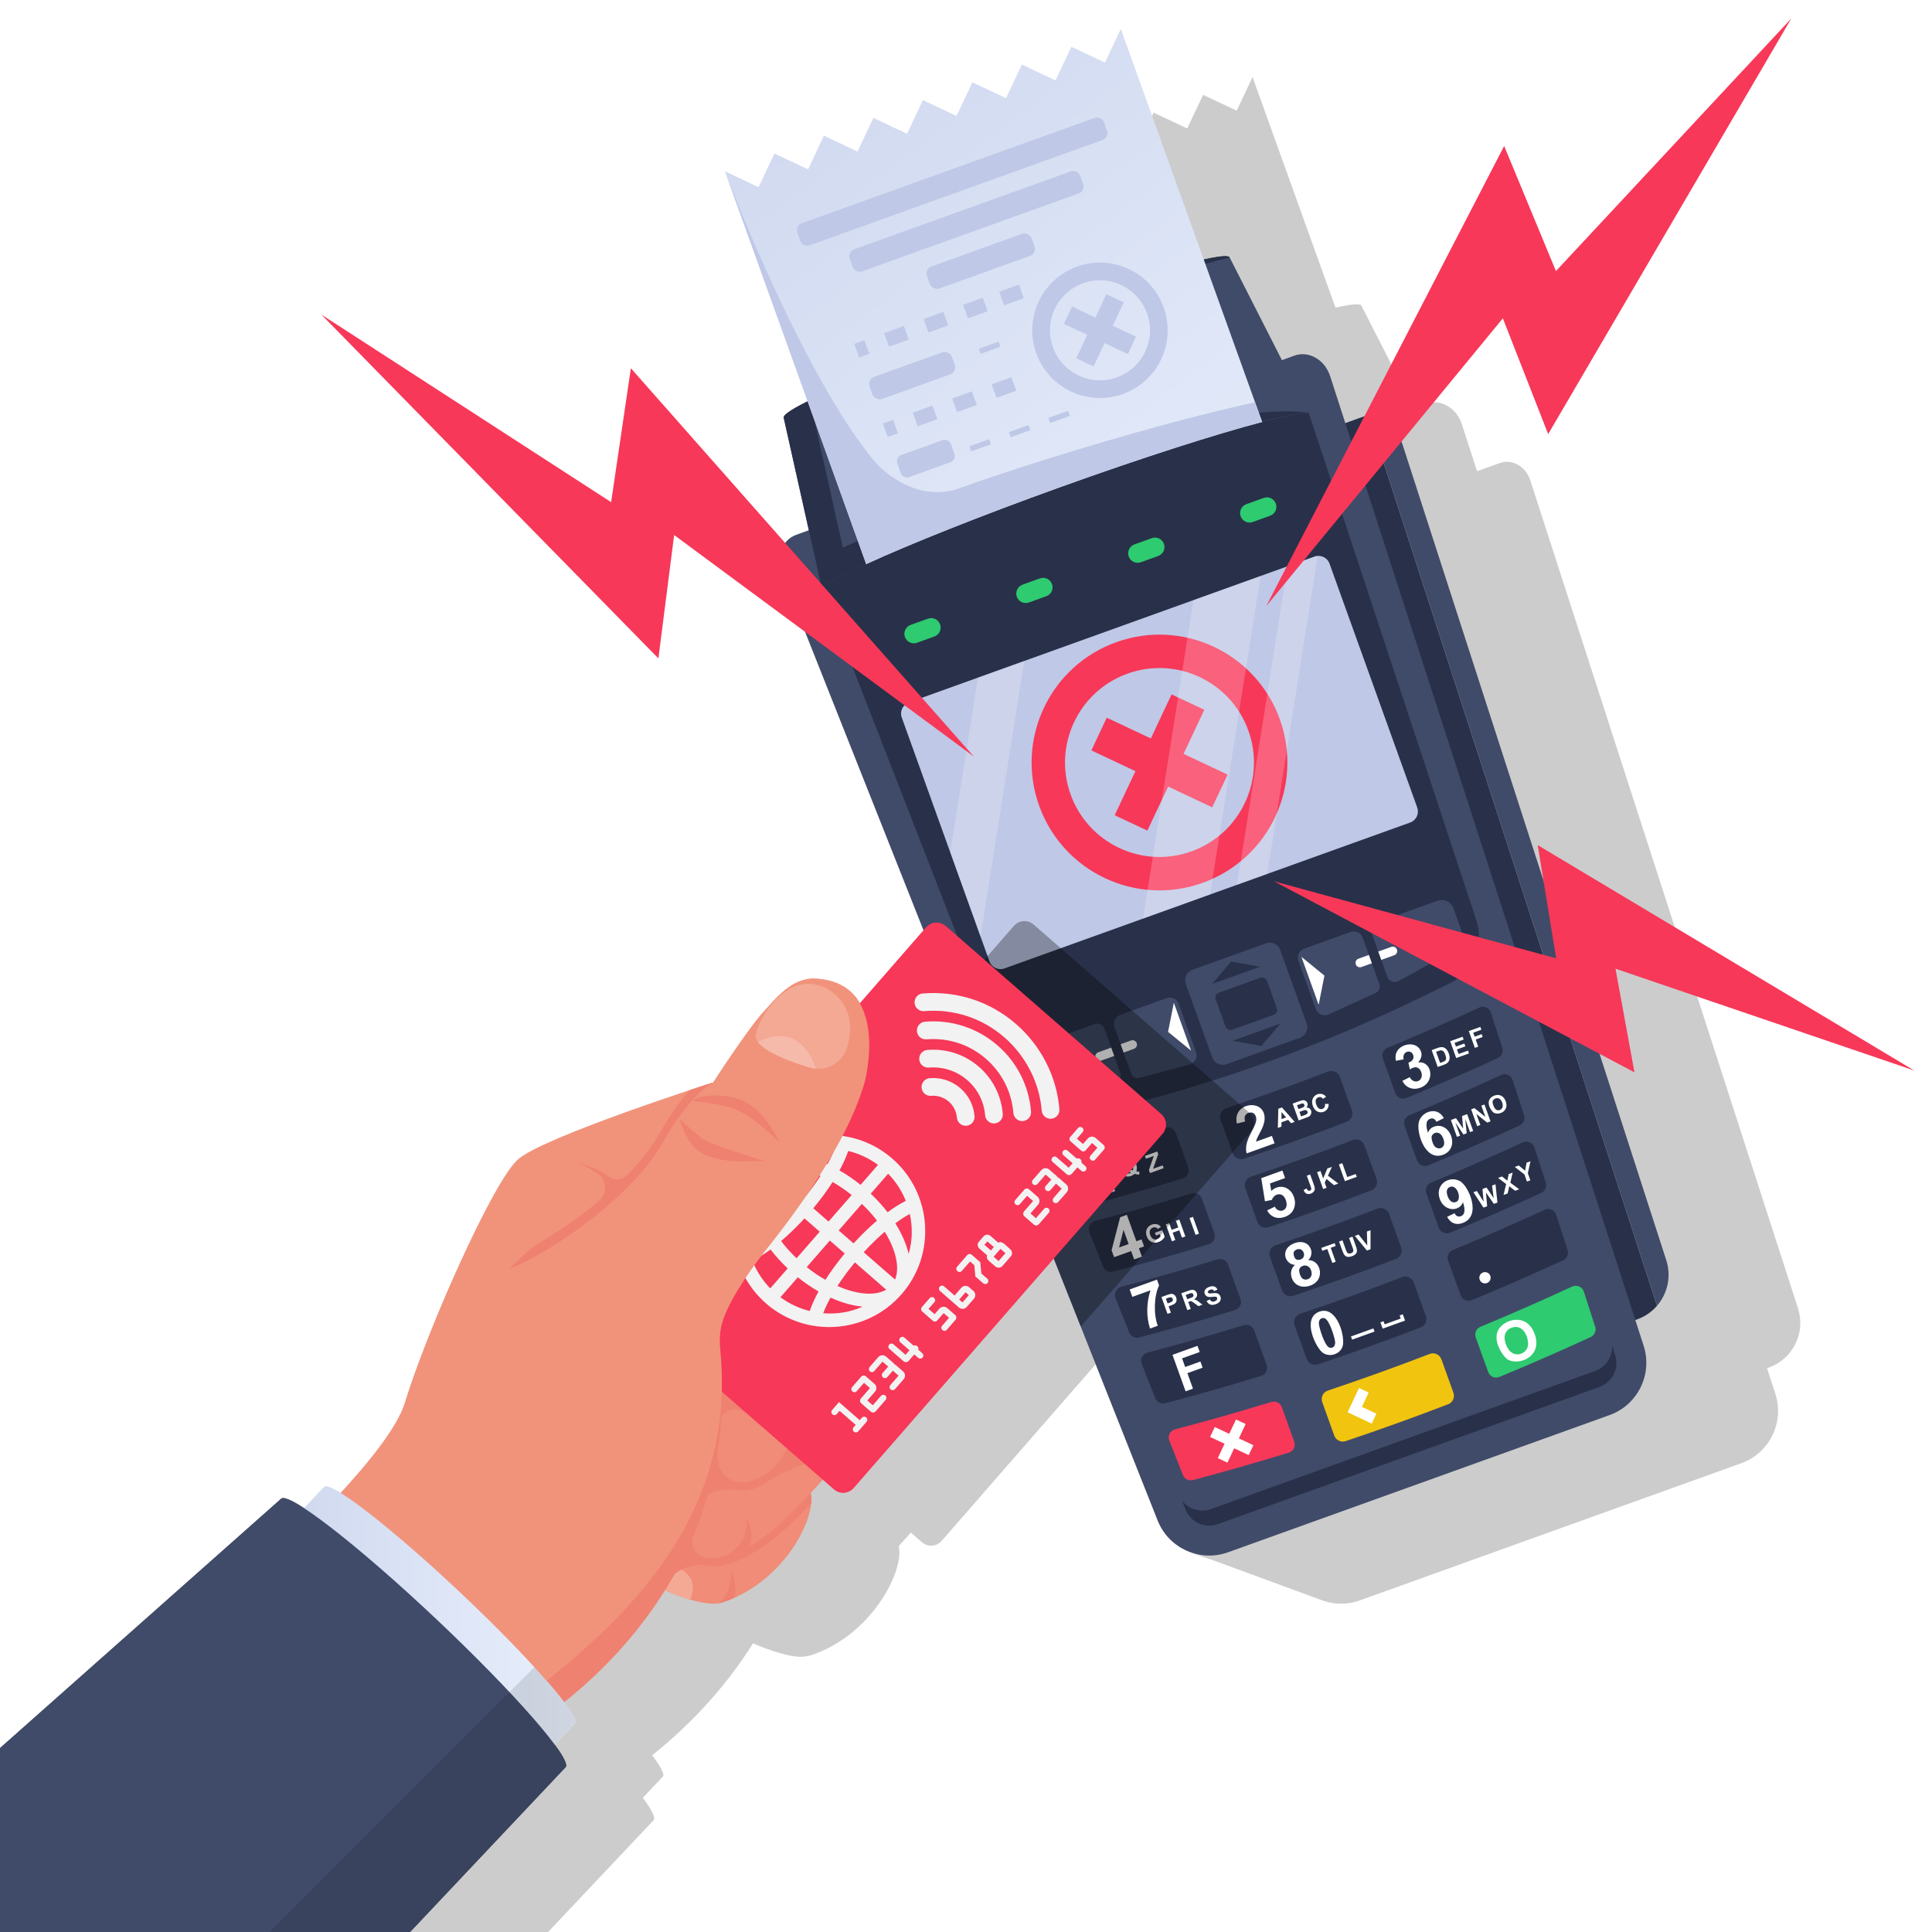 <?xml version="1.0" encoding="UTF-8"?>
<svg id="_ÎÓÈ_1" data-name="—ÎÓÈ_1" xmlns="http://www.w3.org/2000/svg" xmlns:xlink="http://www.w3.org/1999/xlink" viewBox="0 0 2400 2400">
  <defs>
    <style>
      .cls-1 {
        fill: #2ecb70;
      }

      .cls-1, .cls-2, .cls-3, .cls-4, .cls-5, .cls-6, .cls-7, .cls-8, .cls-9, .cls-10, .cls-11, .cls-12, .cls-13, .cls-14, .cls-15, .cls-16, .cls-17, .cls-18, .cls-19, .cls-20 {
        stroke-width: 0px;
      }

      .cls-2 {
        fill: url(#_ÂÁ_Ï_ÌÌ_È_ËÂÌÚ_3);
      }

      .cls-3 {
        fill: #404b69;
      }

      .cls-4 {
        fill: #f4a995;
      }

      .cls-5 {
        fill: #bfc8e6;
      }

      .cls-6 {
        opacity: .2;
      }

      .cls-6, .cls-13, .cls-16 {
        fill: #000;
      }

      .cls-7 {
        fill: #f1937b;
      }

      .cls-8 {
        fill: #283149;
      }

      .cls-9 {
        fill: #f73859;
      }

      .cls-10 {
        fill: #f1c40f;
      }

      .cls-11 {
        fill: url(#_ÂÁ_Ï_ÌÌ_È_ËÂÌÚ_3-3);
      }

      .cls-12 {
        fill: url(#_ÂÁ_Ï_ÌÌ_È_ËÂÌÚ_3-2);
      }

      .cls-13 {
        opacity: .31;
      }

      .cls-14 {
        fill: #f6baaa;
      }

      .cls-15 {
        fill: #f2f2f2;
      }

      .cls-16 {
        opacity: .11;
      }

      .cls-17 {
        fill: #f08c77;
      }

      .cls-18 {
        fill: #ef8171;
      }

      .cls-19, .cls-20 {
        fill: #fff;
      }

      .cls-20 {
        opacity: .21;
      }
    </style>
    <linearGradient id="_ÂÁ_Ï_ÌÌ_È_ËÂÌÚ_3" data-name="¡ÂÁ˚ÏˇÌÌ˚È „‡‰ËÂÌÚ 3" x1="1390.42" y1="-397.51" x2="1739.37" y2="751.41" gradientTransform="translate(-279.63 756.43) rotate(-19.78)" gradientUnits="userSpaceOnUse">
      <stop offset="0" stop-color="#ccd4ed"/>
      <stop offset="1" stop-color="#e8f0fd"/>
    </linearGradient>
    <linearGradient id="_ÂÁ_Ï_ÌÌ_È_ËÂÌÚ_3-2" data-name="¡ÂÁ˚ÏˇÌÌ˚È „‡‰ËÂÌÚ 3" x1="296.49" y1="2050.02" x2="714.68" y2="2050.02" gradientTransform="matrix(1,0,0,1,0,0)" xlink:href="#_ÂÁ_Ï_ÌÌ_È_ËÂÌÚ_3"/>
    <linearGradient id="_ÂÁ_Ï_ÌÌ_È_ËÂÌÚ_3-3" data-name="¡ÂÁ˚ÏˇÌÌ˚È „‡‰ËÂÌÚ 3" x1="296.49" y1="2050.02" x2="714.68" y2="2050.02" gradientTransform="matrix(1,0,0,1,0,0)" xlink:href="#_ÂÁ_Ï_ÌÌ_È_ËÂÌÚ_3"/>
  </defs>
  <rect class="cls-19" width="2400" height="2400"/>
  <g>
    <path class="cls-6" d="M2233.54,1625.21l-332.46-1028.24c-5.66-17.49-22.62-27.28-37.87-21.8l-28.35,10.2-18.85-58.28c-6.63-20.49-26.49-31.96-44.35-25.53l-15.57,5.6-64.89-127.52c-1.05-2.91-12.61-1.86-32.24,2.45l-102.99-286.36-19.68,41.78-41.79-19.67-19.69,41.78-41.78-19.68-19.69,41.78-41.79-19.67-19.69,41.78-41.78-19.68-19.69,41.78-41.79-19.67-19.68,41.78-41.79-19.67-19.69,41.78-41.79-19.67-19.68,41.78-41.79-19.67c-38.27,169.07,122.51,982.61,122.51,982.61-122.46,72.59-984.97,1026.53-1075.84,1144.81h570.03l131.02-138.85c2.77-2.94-2.21-12.87-13.31-27.91l24.77-26.25c2.57-2.72-2.39-12.21-13.2-26.57,38.42-30.64,86.33-76.73,125.23-139.01,10.34,4.49,21.33,8.62,31.31,11.52h0c27.65,8.06,35.94,6.15,54.53-2.09t.01,0c57.97-25.52,92.49-83.67,95.76-117.4.02-.03.05-.05.07-.07.7-7.73-.51-12.16-.61-12.83,4.28-4.62,9.41-10.31,15.05-16.72,8.16,7.12,13.13,11.45,13.77,12.01,7.21,6.31,18.15,5.55,24.46-1.66l191.35-219.41,77,194.06c12.33,31.08,37.08,39.04,69.16,49.47.1.04,132.74,48.81,132.84,48.84,15.18,6.13,32.58,6.9,49.15.94l473.88-170.42c35.03-12.6,53.75-50.72,42.3-86.15l-10.32-31.9,2.31-.83c9.86-3.55,18.21-9.47,24.62-16.89,13.02-15.08,18.04-36.38,11.48-56.65Z"/>
    <g>
      <g>
        <g>
          <path class="cls-8" d="M1699.55,515.39l358.84,1106.69c-6.41,7.43-14.76,13.35-24.62,16.89l-13.73,4.94-360.27-1114.22,39.78-14.31Z"/>
          <path class="cls-3" d="M1737.42,537.18l332.46,1028.24c6.56,20.28,1.54,41.57-11.48,56.65l-358.84-1106.69c15.25-5.49,32.21,4.3,37.87,21.8Z"/>
        </g>
        <path class="cls-3" d="M1999.48,1757.86l-473.88,170.42c-35.03,12.6-73.75-4.87-87.48-39.48l-466.85-1176.56c-7.94-20.02.07-41.51,17.93-47.94l618.8-222.54c17.86-6.42,37.73,5.04,44.35,25.53l389.42,1204.41c11.45,35.43-7.26,73.55-42.3,86.15Z"/>
        <path class="cls-8" d="M1625.75,512.88l208.27,630.42c10.14,30.7-4.02,64.17-33.11,78.27l-37.94,18.38c-123.03,59.62-252.05,106.02-384.87,138.41l-40.97,9.99c-31.41,7.66-63.65-9.12-75.38-39.25l-240.94-618.67,53.7-79.2,459.41-165.22,91.84,26.86Z"/>
        <path class="cls-8" d="M2002.7,1671.63l3.72,11.51c5.32,16.45-3.26,33.9-19.52,39.75l-473.88,170.42c-16.27,5.85-34-2.14-40.37-18.21l-4.48-11.28c8.2,10.94,22.79,15.62,36.39,10.73l476.89-171.51c13.59-4.89,21.87-17.77,21.24-31.42Z"/>
        <path class="cls-5" d="M1751.74,1021.78l-503.95,181.24c-7.58,2.73-15.93-1.21-18.66-8.79l-108.94-302.93c-2.73-7.58,1.21-15.93,8.79-18.66l503.95-181.24c7.58-2.73,15.93,1.21,18.66,8.79l108.94,302.93c2.73,7.58-1.21,15.93-8.79,18.66Z"/>
        <g>
          <path class="cls-1" d="M1160.73,790.67l-21.56,7.75c-6.11,2.2-12.85-.98-15.05-7.09h0c-2.2-6.11.98-12.85,7.09-15.05l21.56-7.75c6.11-2.2,12.85.98,15.05,7.09h0c2.2,6.11-.98,12.85-7.09,15.05Z"/>
          <path class="cls-1" d="M1299.75,740.67l-21.56,7.75c-6.11,2.2-12.85-.98-15.05-7.09h0c-2.2-6.11.98-12.85,7.09-15.05l21.56-7.75c6.11-2.2,12.85.98,15.05,7.09h0c2.2,6.11-.98,12.85-7.09,15.05Z"/>
          <path class="cls-1" d="M1438.77,690.67l-21.56,7.75c-6.11,2.2-12.85-.98-15.05-7.09h0c-2.2-6.11.98-12.85,7.09-15.05l21.56-7.75c6.11-2.2,12.85.98,15.05,7.09h0c2.2,6.11-.98,12.85-7.09,15.05Z"/>
          <path class="cls-1" d="M1577.79,640.68l-21.56,7.75c-6.11,2.2-12.85-.98-15.05-7.09h0c-2.2-6.11.98-12.85,7.09-15.05l21.56-7.75c6.11-2.2,12.85.98,15.05,7.09h0c2.2,6.11-.98,12.85-7.09,15.05Z"/>
        </g>
        <path class="cls-3" d="M1650.16,1260.31c-6.21,2.64-13.37-.49-15.66-6.85l-21.55-59.93c-2.2-6.11.97-12.85,7.09-15.05l57.7-20.75c6.11-2.2,12.85.97,15.05,7.09l20.75,57.7c1.54,4.28-.46,9.02-4.59,10.91l-58.78,26.87Z"/>
        <path class="cls-3" d="M1478.02,1322.22c6.47-1.92,9.99-8.9,7.71-15.25l-21.55-59.92c-2.2-6.11-8.93-9.28-15.05-7.09l-57.7,20.75c-6.11,2.2-9.28,8.93-7.09,15.05l20.75,57.7c1.54,4.28,6.1,6.66,10.49,5.49l62.43-16.72Z"/>
        <path class="cls-3" d="M1805.55,1128.32l9.41,26.16c3.19,8.86-.16,18.72-8.07,23.82-20.94,13.44-44.9,27.4-70.07,40.53-5.09,2.66-11.37.2-13.32-5.2l-19.83-55.14c-1.77-4.93.79-10.36,5.72-12.13l76.24-27.42c8.09-2.91,17.01,1.29,19.92,9.38Z"/>
        <path class="cls-3" d="M1274.16,1319.43l9.41,26.16c3.19,8.86,12.05,14.33,21.39,13.22,24.71-2.97,52.07-7.48,79.84-13.38,5.62-1.19,8.9-7.09,6.95-12.49l-19.83-55.14c-1.77-4.93-7.21-7.49-12.13-5.72l-76.24,27.42c-8.09,2.91-12.29,11.83-9.38,19.92Z"/>
        <path class="cls-3" d="M1499.63,1184.56h97.01c7.63,0,13.83,6.2,13.83,13.83v97.01c0,7.63-6.2,13.83-13.83,13.83h-97.01c-7.63,0-13.83-6.2-13.83-13.83v-97.01c0-7.63,6.2-13.83,13.83-13.83Z" transform="translate(-330.62 597.48) rotate(-19.78)"/>
        <rect class="cls-8" x="1514.28" y="1222.43" width="67.7" height="48.92" rx="6.38" ry="6.38" transform="translate(-330.62 597.48) rotate(-19.78)"/>
        <path class="cls-8" d="M1327.97,1434.93c40.14-10.55,80.05-21.91,119.71-34.07,5.36-1.64,11.06,1.2,12.95,6.47l15.44,42.94c2.02,5.63-1.06,11.83-6.78,13.58-39.44,12.13-79.13,23.48-119.06,34.04-5.13,1.36-10.48-1.35-12.44-6.28l-16.93-42.67c-2.32-5.86,1.01-12.41,7.1-14.01Z"/>
        <path class="cls-8" d="M1360.43,1516.7c40.14-10.55,80.05-21.91,119.71-34.07,5.36-1.64,11.06,1.2,12.95,6.47l15.44,42.94c2.02,5.63-1.06,11.83-6.78,13.58-39.44,12.13-79.13,23.48-119.06,34.04-5.13,1.36-10.48-1.35-12.44-6.28l-16.93-42.67c-2.32-5.86,1.01-12.41,7.1-14.01Z"/>
        <path class="cls-8" d="M1392.9,1598.47c40.14-10.55,80.05-21.91,119.71-34.07,5.36-1.64,11.06,1.2,12.95,6.47l15.44,42.94c2.02,5.63-1.06,11.83-6.78,13.58-39.44,12.13-79.13,23.48-119.06,34.04-5.13,1.36-10.48-1.35-12.44-6.28l-16.93-42.67c-2.32-5.86,1.01-12.41,7.1-14.01Z"/>
        <path class="cls-8" d="M1425.36,1680.24c40.14-10.55,80.05-21.91,119.71-34.07,5.36-1.64,11.06,1.2,12.95,6.47l15.44,42.94c2.02,5.63-1.06,11.83-6.78,13.58-39.44,12.13-79.13,23.48-119.06,34.04-5.13,1.36-10.48-1.35-12.44-6.28l-16.93-42.67c-2.32-5.86,1.01-12.41,7.1-14.01Z"/>
        <path class="cls-8" d="M1864.68,1335.36c-37.66,17.43-75.66,34.09-113.99,49.98-5.18,2.15-7.76,7.96-5.87,13.24l15.44,42.94c2.02,5.63,8.35,8.44,13.88,6.16,38.13-15.77,75.96-32.3,113.47-49.58,4.82-2.22,7.22-7.71,5.58-12.76l-14.12-43.68c-1.94-5.99-8.68-8.93-14.4-6.28Z"/>
        <path class="cls-8" d="M1891.73,1419.07c-37.66,17.43-75.66,34.09-113.99,49.98-5.18,2.15-7.76,7.96-5.87,13.24l15.44,42.94c2.02,5.63,8.35,8.44,13.88,6.16,38.13-15.77,75.96-32.3,113.47-49.58,4.82-2.22,7.22-7.71,5.58-12.76l-14.12-43.68c-1.94-5.99-8.68-8.93-14.4-6.28Z"/>
        <path class="cls-8" d="M1918.78,1502.79c-37.66,17.43-75.66,34.09-113.98,49.98-5.18,2.15-7.76,7.96-5.87,13.24l15.44,42.94c2.02,5.63,8.35,8.44,13.88,6.16,38.13-15.77,75.96-32.3,113.47-49.58,4.82-2.22,7.22-7.71,5.58-12.76l-14.12-43.68c-1.94-6-8.68-8.93-14.4-6.28Z"/>
        <path class="cls-8" d="M1837.63,1251.64c-37.66,17.43-75.66,34.09-113.99,49.98-5.18,2.15-7.76,7.96-5.87,13.24l15.44,42.94c2.02,5.63,8.35,8.44,13.88,6.16,38.13-15.77,75.96-32.3,113.47-49.58,4.82-2.22,7.22-7.71,5.58-12.76l-14.12-43.68c-1.94-6-8.68-8.93-14.4-6.28Z"/>
        <path class="cls-8" d="M1664.38,1337.74l14.96,41.6c2.06,5.72-.83,12.04-6.5,14.22-42.15,16.2-84.64,31.48-127.45,45.84-5.76,1.93-12.01-1.11-14.07-6.83l-14.96-41.6c-2.12-5.9,1.03-12.38,6.98-14.38,42.49-14.24,84.67-29.41,126.5-45.49,5.86-2.25,12.42.73,14.54,6.64Z"/>
        <path class="cls-8" d="M1695,1422.88l14.96,41.6c2.06,5.72-.83,12.04-6.5,14.22-42.15,16.2-84.64,31.48-127.45,45.84-5.76,1.93-12.01-1.11-14.07-6.83l-14.96-41.6c-2.12-5.9,1.03-12.38,6.98-14.38,42.49-14.24,84.67-29.41,126.5-45.49,5.86-2.25,12.42.74,14.54,6.64Z"/>
        <path class="cls-8" d="M1725.62,1508.03l14.96,41.6c2.06,5.72-.83,12.04-6.5,14.22-42.15,16.2-84.64,31.48-127.45,45.84-5.76,1.93-12.01-1.11-14.07-6.83l-14.96-41.6c-2.12-5.9,1.03-12.38,6.98-14.38,42.49-14.24,84.67-29.41,126.5-45.49,5.86-2.25,12.42.73,14.54,6.64Z"/>
        <path class="cls-8" d="M1756.24,1593.17l14.96,41.6c2.06,5.72-.83,12.04-6.5,14.23-42.15,16.2-84.64,31.48-127.45,45.84-5.76,1.93-12.01-1.11-14.07-6.83l-14.96-41.6c-2.12-5.9,1.03-12.38,6.98-14.38,42.49-14.24,84.67-29.41,126.5-45.49,5.86-2.25,12.42.73,14.54,6.64Z"/>
        <path class="cls-9" d="M1459.67,1775.62c40.14-10.55,80.05-21.91,119.71-34.07,5.36-1.64,11.06,1.2,12.95,6.47l15.44,42.94c2.02,5.63-1.06,11.83-6.78,13.58-39.44,12.13-79.13,23.48-119.06,34.04-5.13,1.36-10.48-1.35-12.44-6.28l-16.93-42.67c-2.32-5.86,1.01-12.41,7.1-14.01Z"/>
        <path class="cls-1" d="M1953.08,1598.17c-37.66,17.43-75.66,34.09-113.99,49.98-5.18,2.15-7.76,7.96-5.87,13.24l15.44,42.94c2.02,5.63,8.35,8.44,13.88,6.16,38.13-15.77,75.96-32.3,113.47-49.58,4.82-2.22,7.22-7.71,5.58-12.76l-14.12-43.68c-1.94-5.99-8.68-8.93-14.4-6.28Z"/>
        <path class="cls-10" d="M1790.55,1688.55l14.96,41.6c2.06,5.72-.83,12.04-6.5,14.23-42.15,16.2-84.64,31.48-127.45,45.84-5.76,1.93-12.01-1.11-14.07-6.83l-14.96-41.6c-2.12-5.9,1.03-12.38,6.98-14.38,42.49-14.24,84.67-29.41,126.5-45.49,5.86-2.25,12.42.73,14.54,6.64Z"/>
        <path class="cls-3" d="M1625.76,512.87c-28.21-.5-156.78,37.63-308.45,92.18-151.67,54.54-275.05,107.03-296.51,125.39l-47.22-211.37c-3.59-9.98,117.51-62.66,270.48-117.68,152.96-55.01,279.88-91.52,283.47-81.54l98.23,193.02Z"/>
        <path class="cls-8" d="M1625.76,512.87s-149.51-31.78-578.73,167.46c-1.6-7.16,8.62,38.57-34.36-153.81,169.78-121.39,514.87-206.67,514.87-206.67-3.59-9.98-130.51,26.53-283.47,81.54-16.66,5.99-276.39,101.27-270.48,117.68l40.13,179.63s0,0,0,0l7.1,31.73c46.79-39.98,536.15-218.79,604.96-217.56Z"/>
        <polygon class="cls-8" points="1485.37 528.48 1465.4 424.67 1516.11 517.43 1485.37 528.48"/>
        <polygon class="cls-8" points="1531.06 1292.93 1566.99 1299.34 1590.61 1271.51 1531.06 1292.93"/>
        <polygon class="cls-8" points="1505.65 1222.27 1529.27 1194.45 1565.2 1200.86 1505.65 1222.27"/>
        <polygon class="cls-19" points="1616.68 1188.64 1645.25 1211.97 1638.08 1248.14 1616.68 1188.64"/>
        <polygon class="cls-19" points="1458.19 1245.64 1451.02 1281.82 1479.58 1305.14 1458.19 1245.64"/>
        <path class="cls-19" d="M1364.23,1307.19l16.16-5.81,3.72,10.35-16.16,5.81c-2.86,1.03-6.01-.46-7.04-3.31-.51-1.42-.4-2.94.2-4.2.61-1.27,1.68-2.32,3.11-2.83Z"/>
        <path class="cls-19" d="M1412.08,1295.82c1.03,2.86-.46,6.01-3.31,7.04l-12.99,4.67-3.72-10.35,12.99-4.67c2.86-1.03,6.01.46,7.04,3.31Z"/>
        <path class="cls-19" d="M1687.51,1190.92l12.98-4.67,3.72,10.35-12.98,4.67c-2.86,1.03-6.01-.46-7.04-3.31-.51-1.42-.4-2.94.2-4.2.61-1.27,1.68-2.32,3.11-2.83Z"/>
        <path class="cls-19" d="M1735.36,1179.56c1.03,2.86-.46,6.01-3.31,7.04l-16.18,5.82-3.72-10.35,16.18-5.82c2.86-1.03,6.01.46,7.04,3.31Z"/>
        <path class="cls-19" d="M1385.24,1479.6l-9.92,3.57-13.45-37.4c-2.41,4.69-5.78,8.74-10.11,12.13l-3.24-9.01c4.49-3.49,9.99-11.19,9.98-18.39l8.05-2.9,18.7,51.99Z"/>
        <path class="cls-19" d="M1580.02,1411.08l3.31,9.22-34.79,12.51c-4.55-18.78,15.6-34.58,11.57-45.8-1.62-4.5-5.06-5.96-9.19-4.47-4.86,1.75-5.6,5.62-4.15,10.63l-10.24,2.57c-6.38-26.28,35.27-32.18,34.43-5.9-.36,11.24-9.27,20.69-10.65,28.34l19.71-7.09Z"/>
        <path class="cls-19" d="M1742.08,1342.71l9.19-4.62c5.2,10.26,18.15,4.55,14.24-6.32-2.1-5.85-7.06-8.29-14.13-3.25l-1.81-8.48c5.7-1.88,7.25-5.8,5.86-9.65-2.66-7.4-14.14-4.4-11.79,5.6l-9.71,1.74c-.49-3.36-.43-6.21.18-8.54,3.35-12.83,25.91-17.28,31.06-2.97,1.63,4.54.45,9.06-3.54,13.56,17.19-2.32,22,24.51,2.73,31.44-4.69,1.68-9.05,1.73-13.11.15-4.05-1.59-7.11-4.47-9.17-8.65Z"/>
        <path class="cls-19" d="M1408.92,1564.53l-3.75-10.42-21.19,7.62-3.12-8.69,10.64-40.96,8.33-3,11.81,32.84,6.43-2.31,3.14,8.72-6.43,2.31,3.75,10.42-9.61,3.45ZM1402.03,1545.39l-6.36-17.69-5.54,21.97,11.9-4.28Z"/>
        <path class="cls-19" d="M1574.07,1503.57l9.52-4.58c3.56,7,11.92,6.47,14.28.23,1.61-4.25-1.08-12.5-5.29-14.77-3.94-2.12-9.98-.61-12.72,6.15l-8.47,1.73-4.61-28.78,26.24-9.44,3.34,9.29-18.72,6.73,1.61,9.35c1.81-1.9,3.88-3.27,6.18-4.1,21.4-7.7,34.04,27.88,10.83,36.23-4.78,1.72-9.14,1.84-13.07.35-3.94-1.48-6.98-4.28-9.12-8.4Z"/>
        <path class="cls-19" d="M1793.62,1389.01l-9.23,4.51c-1.68-3.37-4.24-5.02-7.77-3.75-6.62,2.38-4.77,10.72-2.81,17.48,1.42-3.81,3.97-6.37,7.64-7.69,19.86-7.14,33.33,26.98,10.86,35.06-22.85,8.22-33.77-30.2-29.43-42.02,3.77-10.26,14.97-14.21,22.36-11.41,3.37,1.27,6.16,3.88,8.38,7.82ZM1783.82,1425.42c4.42,2.55,8.5.58,9.85-3,1.44-3.81-1.54-12.2-5.34-14.41-3.74-2.17-8.23-.61-9.82,3.41-.78,1.97,1.18,11.62,5.31,14Z"/>
        <path class="cls-19" d="M1406.62,1611.02l-3.32-9.22,33.94-12.21,2.59,7.2c-6.07,12.6-7.2,34.91-1.64,50.12l-9.57,3.44c-5.01-14.99-4.37-32.91.56-47.46l-22.57,8.12Z"/>
        <path class="cls-19" d="M1608.61,1571.27c-13.13-.71-18.85-20.38-.46-27,18.2-6.55,26.51,12.09,17.05,21.03,3.29.12,6.08,1.02,8.37,2.69,5.48,4.01,8.07,13.01,4.62,20.16-4.02,8.32-15.65,12.06-23.65,9.38-8.18-2.74-11.91-11.44-10.55-18.48.55-2.84,2.09-5.44,4.62-7.78ZM1618.52,1588.68c3.92,2.06,8.72.32,10.36-3.63,1.49-3.58-.25-10.04-4.43-12.21-4.08-2.11-9.4.15-10.5,4.12-.59,2.1,1.3,10,4.57,11.72ZM1610.41,1564.56c3.07,1.43,7.52-.19,8.98-3.25,1.4-2.92-.04-7.6-3.26-9.12-3.17-1.49-7.57.25-8.98,3.25-.72,1.54.35,7.77,3.26,9.12Z"/>
        <path class="cls-19" d="M1797.64,1511.62l9.23-4.51c1.71,3.41,4.28,4.96,7.83,3.69,6.52-2.34,4.64-10.78,2.75-17.42-4.69,12.24-23.21,11.88-28.88-3.89-6.55-18.22,12.06-29.93,25.42-22.04,10.38,6.13,27.14,43.11,2.92,51.82-4.05,1.46-7.71,1.56-10.98.3-3.27-1.26-6.03-3.9-8.28-7.93ZM1801.36,1474.38c-4.82,1.73-4.8,6.73-3.05,11.59,1.82,5.06,5.35,9.04,10.41,7.22,7.73-2.78,1.87-22.13-7.36-18.81Z"/>
        <path class="cls-19" d="M1638.96,1629.36c22.17-7.97,32.63,32.06,28.83,43.35-3,8.89-14.81,13.82-24.09,8.09-8.76-5.41-27.3-43.33-4.74-51.44ZM1638.41,1644.79c.44,5.14,7.16,27.19,13,29.23,3.27,1.14,7.69-.72,7.11-7.22-.37-4.46-6.85-27.01-13-29.21-3.11-1.11-7.72.52-7.12,7.21Z"/>
        <path class="cls-19" d="M1472.79,1728.33l-16.3-45.32,31.07-11.17,2.76,7.67-21.92,7.88,3.86,10.73,18.92-6.8,2.76,7.67-18.92,6.8,6.93,19.26-9.15,3.29Z"/>
        <path class="cls-19" d="M1512.8,1811.3l8.4-17.83-17.97-8.47,5.8-12.31,17.97,8.47,8.4-17.83,11.98,5.64-8.4,17.83,18.02,8.49-5.8,12.31-18.02-8.49-8.4,17.83-11.98-5.64Z"/>
        <path class="cls-19" d="M1704,1768.45l5.8-12.31-17.98-8.46,8.4-17.84-11.98-5.64-14.21,30.14,29.96,14.11Z"/>
        <path class="cls-19" d="M1865.51,1646.7c10.02-9.25,32.39-13.27,40.98,10.62,9.85,27.39-18.23,39.14-32.9,31.93-5.65-2.77-24.3-27.71-8.08-42.55ZM1870.73,1670.07c6.4,17.81,22.74,13.83,26.66,4.08,3.35-8.33-3.57-30.59-19.44-24.88-3.9,1.4-6.56,3.87-7.99,7.41-1.43,3.53-1.17,8,.77,13.39Z"/>
        <path class="cls-19" d="M1411.55,1455.05c1.3.37,2.64.55,4.01.55l-.48,3.54c-1.89.1-2.99-.29-5.62-.96-4.11,3.88-14.38,6.55-18.39-4.58-2.54-7.06.23-12.29,6.28-14.46,10.76-3.87,17.13,8.15,14.2,15.9ZM1407.31,1453.88c1.56-4.14-1.84-13.58-8.68-11.12-8.98,3.23-.73,19.86,6.7,13.62-1.06-.25-2.08-.38-3.08-.37l.32-2.83c1.56-.02,3.14.21,4.75.71Z"/>
        <path class="cls-19" d="M1842.81,1500.13l-12.5-19.1,4.32-1.55,8.31,13.22-1.34-15.73,5.02-1.8,8.91,13.28-2.04-15.75,4.25-1.53,2.44,22.72-4.48,1.61-9.78-14.13,1.47,17.11-4.58,1.65Z"/>
        <path class="cls-19" d="M1808.93,1314.33l-7.51-20.9,15.49-5.57,1.27,3.53-11.27,4.05,1.67,4.63,10.49-3.77,1.27,3.52-10.49,3.77,2.05,5.69,11.67-4.2,1.27,3.52-15.89,5.72Z"/>
        <path class="cls-19" d="M1474.96,1627.49l-7.51-20.9c7.17-2.46,11.3-4.41,13.95-4.38,5.14.05,8.78,8.19,1.82,11.89,4.39.81,6.66,3.99,10.53,6.63l-5.05,1.81c-10.25-7.56-8.28-6.51-12.66-5.3l3.14,8.72-4.22,1.52ZM1474.84,1613.91c5.11-1.91,8.76-2.4,7.55-5.77-1.03-2.87-3.63-1.63-6.16-.71l-3.29,1.18,1.91,5.3Z"/>
        <path class="cls-19" d="M1896.87,1467.74l-3.16-8.79-12.01-9.35,4.95-1.78,7.89,6.5,1.84-10,4.86-1.75-3.32,14.89,3.15,8.77-4.2,1.51Z"/>
        <path class="cls-19" d="M1485.2,1534.03l-7.51-20.9,4.22-1.52,7.51,20.9-4.22,1.52Z"/>
        <path class="cls-19" d="M1852.2,1363.42c4.46-4.12,14.45-5.88,18.27,4.73,4.36,12.13-8.04,17.49-14.67,14.23-2.52-1.24-10.83-12.35-3.6-18.96ZM1862.93,1378.96c6.81-2.45,3.26-12.17-.36-14.13-2.96-1.61-7.09-.15-8.38,3.04-.64,1.58,1.96,13.53,8.74,11.1Z"/>
        <path class="cls-19" d="M1450.31,1632.12l-7.51-20.9c4.94-1.72,10.01-3.77,11.9-3.93,2.58-.23,5.21,1.23,6.42,4.6.91,2.52.53,4.63-.57,6.18-1.66,2.33-3.79,2.79-8.85,4.64l2.83,7.88-4.22,1.52ZM1448.29,1613.24l2.13,5.93c3.48-1.34,7.64-2.11,6.37-5.65-1.21-3.37-4.63-1.74-8.5-.27Z"/>
        <path class="cls-19" d="M1498.89,1616.12l3.96-1.88c1.4,2.43,3.28,3.34,6,2.36,2.01-.72,3.79-2.34,3.07-4.36-1.18-3.27-7.71.2-11.94-1.52-4.88-1.98-5.91-9.21,2.09-12.08,5.46-1.96,8.85-.16,10.29,3.45l-4.15,1.7c-1.17-2.08-2.63-2.47-4.92-1.64-1.23.44-2.1,1.04-2.61,1.79-.63.92-.28,2.15.88,2.58,1.79.66,6.33-.57,9.47-.13,5.27.74,7.47,7.6,3.33,11.39-2.31,2.11-7.55,4.09-11.02,2.75-1.86-.71-3.34-2.19-4.46-4.43Z"/>
        <path class="cls-19" d="M1778.48,1304.53c8.12-2.81,13.83-6.68,18.89-.35,1.72,2.15,3.37,6.3,3.42,9.37.05,3.43-1.09,5.55-3.28,7.23-.83.63-2.02,1.22-3.58,1.78l-7.94,2.86-7.51-20.9ZM1783.97,1306.55l4.98,13.84c4.58-1.71,7.6-2.01,7.4-6.15-.1-2.1-1.51-6.01-2.71-7.55-2.2-2.81-4.47-2.01-7.77-.83l-1.9.68Z"/>
        <path class="cls-19" d="M1832.11,1301.72l-7.51-20.9,14.32-5.15,1.27,3.53-10.11,3.63,1.78,4.95,8.72-3.14,1.27,3.53-8.72,3.14,3.19,8.88-4.22,1.52Z"/>
        <path class="cls-19" d="M1435.99,1534.88l-1.27-3.52,9.09-3.27,2.99,8.32c-3.68,7.5-17.8,11.87-22.29-.61-4.83-13.44,12.3-20.01,17.62-11.52l-3.91,2.29c-3.18-4.41-12.55-1.2-9.43,7.49,2.99,8.31,10.05,6.32,12.97,1.73l-.95-2.65-4.83,1.74Z"/>
        <path class="cls-19" d="M1455.78,1541.92l-7.51-20.9,4.22-1.52,2.96,8.22,8.27-2.97-2.96-8.22,4.22-1.52,7.51,20.9-4.22,1.52-3.29-9.14-8.27,2.97,3.29,9.14-4.22,1.52Z"/>
        <path class="cls-19" d="M1623.36,1460.52l4.2-1.51c5.16,14.79,7.24,17.4,4.57,21.11-1.96,2.72-9.75,6.35-12.74-1.86l3.81-1.89c.8,1.96,1.84,3.47,3.93,2.73,2.4-.86,1.98-2.61,1.09-5.08l-4.85-13.5Z"/>
        <path class="cls-19" d="M1643.65,1477.04l-7.51-20.9,4.22-1.52,3.34,9.28,5.19-12.34,5.67-2.04-4.94,10.97,12.88,9.77-5.46,1.96-9.27-7.74-2.16,4.72,2.27,6.31-4.22,1.52Z"/>
        <path class="cls-19" d="M1670.67,1467.23l-7.45-20.72,4.22-1.52,6.19,17.2,10.49-3.77,1.27,3.52-14.71,5.29Z"/>
        <path class="cls-19" d="M1428.59,1457.25l-1.37-3.81,6.1-17.5-9.74,3.5-1.27-3.53,15.29-5.5,1.18,3.28-6.38,18.21,11.89-4.28,1.27,3.52-16.98,6.11Z"/>
        <path class="cls-19" d="M1867.77,1484.35l3.22-13.47-10.06-7.66,4.93-1.77,6.6,5.21,1.69-8.19,4.89-1.76-2.85,12.49,11.01,8.18-5.09,1.83-7.23-5.56-2.05,8.9-5.06,1.82Z"/>
        <g>
          <path class="cls-19" d="M1655.05,1568.9l-6.24-17.36-6.2,2.23-1.27-3.53,16.61-5.97,1.27,3.53-6.19,2.22,6.24,17.36-4.22,1.52Z"/>
          <path class="cls-19" d="M1663.44,1542.28l4.22-1.52c3.47,9.54,4.77,13.56,5.48,14.75.93,1.51,2.66,2.25,5.1,1.37,2.42-.87,3.15-2.42,2.89-3.91-.32-1.84-1.6-4.9-5.25-15.18l4.22-1.52,3.95,10.98c1.05,2.92,2.23,5.95,1.25,8.52-.93,2.44-3.19,3.79-5.64,4.67-8.04,2.89-10.1-1.15-12.22-7.02l-4.01-11.15Z"/>
          <path class="cls-19" d="M1698.01,1553.45l-14.98-18.21,4.58-1.65,10.85,13.56-.44-17.31,4.48-1.61.03,23.59-4.5,1.62Z"/>
        </g>
        <g>
          <path class="cls-19" d="M1608.34,1393.59l-4.59,1.65-3.53-4.09-8.35,3-.02,5.37-4.48,1.61.62-23.82,4.46-1.6,15.88,17.89ZM1597.6,1388.12l-5.67-6.72-.03,8.77,5.7-2.05Z"/>
          <path class="cls-19" d="M1645.92,1371.4l4.56-.17c.87,11.24-14.97,15.53-19.6,2.67-4.85-13.48,10.46-19.67,16.39-11.4l-3.82,2.5c-1.26-1.97-3.39-2.74-5.67-1.92-3.87,1.39-4.08,5.05-2.67,8.95,2.97,8.26,8.73,6.18,10.28,3.37.55-1,.73-2.33.53-3.99Z"/>
          <path class="cls-19" d="M1605.75,1370.94c10.3-3.73,12.24-4.66,14.62-4.05,4.09,1.06,5.44,6.06,2.45,8.97,6.8-.42,8.44,8.59,2.6,11.44-1.82.89-9.57,3.59-12.15,4.53l-7.51-20.9ZM1611.22,1372.9l1.74,4.83c5.44-1.83,6.66-2.3,7.24-3.53.66-1.4-.32-3.99-2.92-3.4-.89.21-4.65,1.6-6.05,2.1ZM1614.21,1381.21l2.01,5.59c6.18-2.13,7.41-2.53,7.99-3.96.56-1.39-.35-3.93-2.74-3.9-1.37.02-5.03,1.51-7.26,2.27Z"/>
        </g>
        <path class="cls-19" d="M1835.01,1398.94l-7.51-20.9,4.1-1.48,13.57,10.88-5.02-13.95,3.92-1.41,7.51,20.9-4.23,1.52-13.32-10.6,4.9,13.63-3.92,1.41Z"/>
        <path class="cls-19" d="M1809.86,1412.2l-7.51-20.9,6.31-2.27,8.92,12.89-1.38-15.6,6.33-2.28,7.51,20.9-3.92,1.41-5.92-16.45,1.77,17.94-4.06,1.46-10.05-14.96,5.92,16.45-3.92,1.41Z"/>
        <rect class="cls-19" x="1678.06" y="1655.05" width="29.57" height="4.18" transform="translate(-460.92 670.66) rotate(-19.78)"/>
        <polygon class="cls-19" points="1742.61 1632.65 1745.41 1640.46 1717.59 1650.47 1714.78 1642.66 1718.72 1641.24 1720.11 1645.11 1740.06 1637.94 1738.67 1634.07 1742.61 1632.65"/>
        <path class="cls-19" d="M1851.31,1584.9c1.31,3.65-.58,7.67-4.23,8.98-3.65,1.31-7.67-.58-8.98-4.23s.58-7.67,4.23-8.98c3.65-1.31,7.67.58,8.98,4.23Z"/>
        <polygon class="cls-20" points="1272.36 821.08 1218.07 1163.47 1180.44 1058.84 1214.86 841.75 1272.36 821.08"/>
        <g>
          <path class="cls-9" d="M1386.6,797.76c-82.54,29.69-125.39,120.67-95.7,203.21,29.69,82.54,120.66,125.39,203.2,95.7,82.54-29.69,125.4-120.66,95.71-203.2-29.69-82.54-120.67-125.39-203.21-95.71ZM1480.06,1057.63c-60.98,21.93-128.19-9.73-150.12-70.7-21.93-60.98,9.73-128.19,70.7-150.12,60.98-21.93,128.19,9.72,150.12,70.7,21.93,60.98-9.72,128.19-70.7,150.12Z"/>
          <polygon class="cls-9" points="1470.24 936.47 1524.98 962.25 1505.85 1002.89 1451.1 977.1 1425.32 1031.85 1384.69 1012.71 1410.47 957.97 1355.73 932.19 1374.86 891.55 1429.6 917.33 1455.39 862.59 1496.02 881.74 1470.24 936.47"/>
        </g>
        <g>
          <polygon class="cls-8" points="1091.62 670.09 1071.65 566.28 1122.37 659.03 1091.62 670.09"/>
          <polygon class="cls-8" points="1190.06 634.69 1170.09 530.88 1220.81 623.63 1190.06 634.69"/>
          <polygon class="cls-8" points="1288.5 599.29 1268.52 495.47 1319.24 588.23 1288.5 599.29"/>
          <polygon class="cls-8" points="1386.93 563.88 1366.96 460.07 1417.68 552.83 1386.93 563.88"/>
          <path class="cls-2" d="M1392.31,35.94l175.59,488.24c-57.64,15.12-148.92,44.3-250.59,80.86-99.57,35.81-186.96,70.73-241.3,95.7l-175.48-487.93,41.79,19.67,19.68-41.78,41.79,19.67,19.69-41.78,41.79,19.67,19.68-41.78,41.79,19.67,19.69-41.78,41.78,19.68,19.69-41.78,41.79,19.67,19.69-41.78,41.78,19.68,19.69-41.78,41.79,19.67,19.68-41.78Z"/>
          <path class="cls-5" d="M1559.09,499.68l8.81,24.5c-57.64,15.12-148.92,44.3-250.59,80.86-99.57,35.81-186.96,70.73-241.3,95.7l-173.76-483.15s92.39,243.64,182.99,354.26c10.86,13.26,54.35,53.51,107.28,34.47,102.39-36.82,264.26-84.48,366.56-106.64Z"/>
          <path class="cls-5" d="M990.55,289.11l3.57,9.94c1.73,4.82,7.04,7.32,11.86,5.59l363.51-130.73c4.82-1.73,7.32-7.04,5.59-11.86l-3.57-9.94c-1.73-4.82-7.04-7.32-11.86-5.59l-363.51,130.73c-4.82,1.73-7.32,7.04-5.59,11.86Z"/>
          <path class="cls-5" d="M1330.11,212.93l-268.91,96.71c-4.82,1.73-7.32,7.04-5.59,11.86l3.57,9.94c1.73,4.82,7.04,7.32,11.86,5.59l268.91-96.71c4.82-1.73,7.32-7.04,5.59-11.86l-3.57-9.94c-1.73-4.82-7.04-7.32-11.86-5.59Z"/>
          <rect class="cls-5" x="1149.23" y="309.83" width="138.24" height="29.1" rx="9.27" ry="9.27" transform="translate(-37.89 431.45) rotate(-19.78)"/>
          <rect class="cls-5" x="1078.8" y="452.07" width="108.62" height="29.1" rx="9.27" ry="9.27" transform="translate(-91.05 410.99) rotate(-19.78)"/>
          <path class="cls-5" d="M1185.55,563.64l-4.26-11.84c-1.54-4.29-6.28-6.52-10.57-4.98l-51.1,18.38c-4.29,1.54-6.52,6.27-4.98,10.56,1.33,3.71,2.93,8.14,4.26,11.85,1.54,4.29,6.27,6.52,10.57,4.97l51.1-18.38c4.29-1.54,6.52-6.28,4.98-10.57Z"/>
          <rect class="cls-5" x="1063.84" y="424.39" width="13.4" height="17.87" transform="translate(-83.48 387.85) rotate(-19.78)"/>
          <rect class="cls-5" x="1149.59" y="391.28" width="26.04" height="17.87" transform="translate(-66.84 417.06) rotate(-19.78)"/>
          <rect class="cls-5" x="1100.58" y="408.91" width="26.04" height="17.87" transform="translate(-75.7 401.51) rotate(-19.78)"/>
          <rect class="cls-5" x="1099.37" y="523.2" width="13.4" height="17.87" transform="translate(-114.82 405.71) rotate(-19.78)"/>
          <rect class="cls-5" x="1136.12" y="507.71" width="26.04" height="17.87" transform="translate(-107.04 419.36) rotate(-19.78)"/>
          <rect class="cls-5" x="1185.12" y="490.09" width="26.04" height="17.87" transform="translate(-98.18 434.91) rotate(-19.78)"/>
          <rect class="cls-5" x="1234.13" y="472.46" width="26.04" height="17.87" transform="translate(-89.33 450.46) rotate(-19.78)"/>
          <rect class="cls-5" x="1198.59" y="373.66" width="26.04" height="17.87" transform="translate(-57.99 432.6) rotate(-19.78)"/>
          <rect class="cls-5" x="1243.51" y="357.5" width="26.04" height="17.87" transform="translate(-49.87 446.85) rotate(-19.78)"/>
          <rect class="cls-5" x="1253.6" y="532.2" width="26.04" height="6.7" transform="translate(-106.5 460.24) rotate(-19.78)"/>
          <rect class="cls-5" x="1302.71" y="514.54" width="26.04" height="6.7" transform="translate(-97.63 475.82) rotate(-19.78)"/>
          <rect class="cls-5" x="1216.36" y="428.64" width="26.04" height="6.7" transform="translate(-73.66 441.53) rotate(-19.78)"/>
          <rect class="cls-5" x="1204.6" y="549.82" width="26.04" height="6.7" transform="translate(-115.36 444.7) rotate(-19.78)"/>
          <g>
            <path class="cls-5" d="M1337.96,331.18c-43.71,15.72-66.4,63.9-50.68,107.6,15.72,43.71,63.89,66.4,107.6,50.68,43.71-15.72,66.4-63.89,50.68-107.6-15.72-43.71-63.9-66.4-107.61-50.68ZM1387.45,468.79c-32.29,11.61-67.88-5.15-79.49-37.44-11.61-32.29,5.15-67.88,37.44-79.49,32.29-11.61,67.88,5.15,79.49,37.44,11.61,32.29-5.15,67.88-37.44,79.49Z"/>
            <polygon class="cls-5" points="1382.25 404.63 1411.24 418.28 1401.11 439.8 1372.11 426.15 1358.47 455.14 1336.95 445 1350.6 416.01 1321.62 402.36 1331.75 380.84 1360.73 394.49 1374.39 365.51 1395.9 375.65 1382.25 404.63"/>
          </g>
        </g>
        <path class="cls-20" d="M1636.85,690.58l-62.63,395.05-37.55,13.51,62.74-395.67,33.52-12.06c1.29-.46,2.62-.74,3.92-.83Z"/>
        <polygon class="cls-20" points="1565.97 715.48 1503.25 1111.15 1419.85 1141.14 1482.59 745.47 1565.97 715.48"/>
      </g>
      <polygon class="cls-9" points="1923.2 539.28 1866.9 395.43 1573.07 752.75 1868.51 181.36 1932.85 336.73 2225.18 23 1923.2 539.28"/>
      <polygon class="cls-9" points="817.89 817.89 837.43 664.65 1209.49 939.59 783.69 457.44 759.17 623.8 399.19 390.77 817.89 817.89"/>
      <polygon class="cls-9" points="2030.4 1332.12 2006.81 1203.35 2377.89 1329.8 1910.19 1049.83 1933.12 1190.47 1582.57 1094.77 2030.4 1332.12"/>
    </g>
    <g>
      <g>
        <path class="cls-17" d="M1007.12,1854.72c7.25,31.34-34.39,111.99-110.44,136.06-22.54,7.12-73.6-15.1-94.14-26.7-13.93-85.55,15.85-135.05,94.87-243.84.1.04,163.53,71.59,163.66,71.64-19.83,24.54-40.8,48.66-53.94,62.84Z"/>
        <path class="cls-4" d="M857.36,1987.12c-20.87-6.08-42.94-16.34-54.82-23.04-.07-.47-.15-.93-.22-1.39l31.25-17.42s38.57,6.42,23.8,41.85Z"/>
        <path class="cls-18" d="M888.32,1773.36s14.39-43.94,49.16-9.21c34.76,34.73-24.58-58.9-24.58-58.9l-29.24-3.65,4.66,71.77Z"/>
        <path class="cls-18" d="M950.54,1842.19c34.14-23.73,91.64-35.4,93.5-37.1l-45.85-39.32c-13.21,12.54-23.62,54.08-52.38,68.53-5.63,2.83-11.67,6.6-22.39,7.27-15.43.97-28.86-10.31-31.16-25.6-2.1-14-1.11-28.84-.28-36.78-3.23,22.15-8.7,50.17-17.97,81.21,1.16-.85,2.35-1.65,3.55-2.41,10.02-6.35,21.98-9.02,33.75-7.51,21.2,2.73,31.24-2.74,39.22-8.29Z"/>
        <g>
          <path class="cls-9" d="M1174.85,1150.52c50.28,43.85,267.63,233.42,267.58,233.37,7.23,6.31,7.99,17.24,1.7,24.46l-383.72,440c-6.31,7.21-17.25,7.97-24.45,1.66-4.88-4.26-259.98-226.69-267.62-233.35-7.23-6.32-7.96-17.27-1.66-24.49,17.25-19.78,367.61-421.51,383.72-439.98,6.29-7.21,17.23-7.97,24.47-1.67Z"/>
          <g>
            <path class="cls-15" d="M1262.71,1390.08c-2.15-1.82-3.6-4.46-3.85-7.48-2.2-26.64-14.64-50.83-35.03-68.11-20.39-17.28-46.29-25.59-72.93-23.39-6.05.5-11.36-4-11.86-10.05-.5-6.05,4-11.36,10.05-11.86,32.49-2.68,64.09,7.45,88.96,28.52,24.87,21.08,40.05,50.58,42.73,83.07.5,6.05-4,11.36-10.05,11.86-3.03.25-5.87-.75-8.01-2.57Z"/>
            <path class="cls-15" d="M1139.98,1253.48c-2.15-1.82-3.6-4.46-3.85-7.48-.5-6.05,4-11.36,10.05-11.86,42.61-3.52,83.8,9.97,115.96,37.95,15.31,13.32,27.77,29.2,37.04,47.21,9.49,18.42,15.15,38.14,16.82,58.6.49,6.05-4.01,11.36-10.06,11.85-6.05.5-11.36-4.01-11.85-10.06-2.83-34.65-19.74-67.82-46.39-91.01-27.65-24.06-63.06-35.65-99.71-32.62-3.03.25-5.87-.75-8.01-2.57Z"/>
            <path class="cls-15" d="M1227.61,1392.98c-2.15-1.82-3.6-4.46-3.85-7.48-1.43-17.3-9.48-32.98-22.68-44.17s-29.99-16.56-47.29-15.13c-6.05.5-11.36-4-11.86-10.05-.5-6.05,4-11.36,10.05-11.86,23.15-1.91,45.64,5.29,63.31,20.27,17.68,14.98,28.47,35.98,30.38,59.13.5,6.05-4,11.36-10.05,11.86-3.03.25-5.87-.75-8.01-2.57Z"/>
            <path class="cls-15" d="M1192.56,1395.88c-2.15-1.82-3.6-4.46-3.85-7.48-.65-7.92-4.34-15.1-10.38-20.22-6.04-5.12-13.73-7.58-21.65-6.92-6.05.5-11.36-4-11.86-10.05-.5-6.05,4-11.36,10.05-11.86,13.77-1.14,27.15,3.15,37.67,12.06,10.52,8.92,16.94,21.41,18.08,35.18.5,6.05-4,11.36-10.05,11.86-3.03.25-5.87-.75-8.01-2.57Z"/>
          </g>
          <g>
            <path class="cls-15" d="M1076.05,1760.83c1.6,1.39,1.76,3.81.37,5.41l-10.32,11.83c-1.39,1.6-3.81,1.76-5.41.37-1.59-1.38-1.75-3.8-.36-5.4l2.65-3.04-20-17.44-3.53,4.04c-3.32,3.8-9.08-1.22-5.76-5.03l8.55-9.81,25.76,22.47,2.65-3.04c1.39-1.6,3.81-1.76,5.39-.38Z"/>
            <path class="cls-15" d="M1075.62,1709.74l10.68,9.31c2.86,2.5,3.17,6.86.68,9.72l-9.56,10.96,6.8,5.93,10.23-11.73c1.38-1.59,3.8-1.75,5.38-.37,1.6,1.39,1.76,3.81.38,5.39l-12.43,14.25c-1.56,1.79-4.27,1.97-6.07.4l-11.83-10.32c-1.79-1.56-1.97-4.27-.41-6.06l11.26-12.91-7.44-6.49-9,10.32c-1.39,1.6-3.81,1.76-5.41.37-1.59-1.38-1.75-3.8-.36-5.4l11.33-12.99c1.49-1.71,4.08-1.88,5.78-.4Z"/>
            <path class="cls-15" d="M1100.74,1685.23l9.97,8.69.07,1.08,1.08-.07,9.98,8.7c2.87,2.51,3.17,6.88.67,9.76l-10.7,12.26c-1.38,1.59-3.82,1.75-5.41.37-1.6-1.39-1.77-3.83-.38-5.42l10.2-11.7-7-6.1h-.15s-6.87,7.88-6.87,7.88c-3.34,3.83-9.13-1.22-5.79-5.05l6.87-7.87v-.15s-7.02-6.12-7.02-6.12l-10.2,11.7c-1.38,1.59-3.81,1.76-5.41.37-1.6-1.39-1.75-3.82-.37-5.41l10.7-12.26c2.51-2.87,6.88-3.17,9.76-.67Z"/>
            <path class="cls-15" d="M1140.69,1676.65l4.98,4.35c1.6,1.39,1.75,3.82.37,5.41-1.38,1.59-3.81,1.76-5.41.37l-4.88-4.25-6.97,7.99c-1.64,1.88-4.49,2.09-6.37.45l-17.5-15.26c-3.8-3.32,1.22-9.08,5.03-5.76l14.95,13.04,4.92-5.64-11.4-9.95c-3.82-3.33,1.22-9.1,5.04-5.78l11.51,10.04c2.92-1.8,7.12,1.93,5.74,5Z"/>
            <path class="cls-15" d="M1176.71,1624.99l9.89,8.62c1.72,1.5,1.9,4.11.4,5.83l-10.86,12.45c-3.33,3.82-9.09-1.21-5.76-5.03l8.55-9.81-6.68-5.82-8,9.17c-1.38,1.59-3.8,1.75-5.38.37l-13.34-11.63c-1.59-1.38-1.75-3.8-.37-5.38l9.74-11.16c3.32-3.8,9.08,1.22,5.76,5.03l-7.22,8.27,7.56,6.6,5.99-6.86c2.5-2.86,6.86-3.15,9.72-.65Z"/>
            <g>
              <path class="cls-15" d="M1278.26,1477.39l10.68,9.31c2.86,2.5,3.17,6.86.68,9.72l-9.56,10.96,6.8,5.93,10.23-11.73c1.38-1.59,3.8-1.75,5.38-.37,1.6,1.39,1.76,3.81.38,5.39l-12.43,14.25c-1.56,1.79-4.27,1.97-6.07.4l-11.83-10.32c-1.79-1.56-1.97-4.27-.41-6.06l11.26-12.91-7.44-6.49-9,10.32c-1.39,1.6-3.81,1.76-5.41.37-1.59-1.38-1.75-3.8-.36-5.4l11.33-12.99c1.49-1.71,4.08-1.88,5.78-.4Z"/>
              <path class="cls-15" d="M1303.38,1452.87l9.97,8.69.07,1.08,1.08-.07,9.98,8.7c2.87,2.51,3.17,6.88.67,9.76l-10.7,12.26c-1.38,1.59-3.82,1.75-5.41.37-1.6-1.39-1.77-3.83-.38-5.42l10.2-11.7-7-6.1h-.15s-6.87,7.88-6.87,7.88c-3.34,3.83-9.13-1.22-5.79-5.05l6.87-7.87v-.15s-7.02-6.12-7.02-6.12l-10.2,11.7c-1.38,1.59-3.81,1.76-5.41.37-1.6-1.39-1.75-3.82-.37-5.41l10.7-12.26c2.51-2.87,6.88-3.17,9.76-.67Z"/>
              <path class="cls-15" d="M1343.33,1444.29l4.98,4.35c1.6,1.39,1.75,3.82.37,5.41s-3.81,1.76-5.41.37l-4.88-4.25-6.97,7.99c-1.64,1.88-4.49,2.09-6.37.45l-17.5-15.26c-3.8-3.32,1.22-9.08,5.03-5.76l14.95,13.04,4.92-5.64-11.4-9.95c-3.82-3.33,1.22-9.1,5.04-5.78l11.51,10.04c2.92-1.8,7.12,1.93,5.74,5Z"/>
              <path class="cls-15" d="M1361.02,1413.65l9.89,8.62c1.72,1.5,1.9,4.11.4,5.83l-10.86,12.45c-3.33,3.82-9.09-1.21-5.76-5.03l8.55-9.81-6.68-5.82-8,9.17c-1.38,1.59-3.8,1.75-5.38.37l-13.34-11.63c-1.59-1.38-1.75-3.8-.37-5.38l9.74-11.16c3.32-3.8,9.08,1.22,5.76,5.03l-7.22,8.27,7.56,6.6,5.99-6.86c2.5-2.86,6.86-3.15,9.72-.65Z"/>
            </g>
            <path class="cls-15" d="M1194.15,1599.71l-8.34,9.64-13.07-11.4c-1.59-1.38-4-1.22-5.38.37s-1.23,4.01.36,5.4l23.47,20.47c2.86,2.5,7.22,2.18,9.72-.68l8.88-10.18c2.5-2.86,2.21-7.23-.65-9.72l-5.25-4.58c-2.69-2.34-7.05-2.39-9.73.69ZM1203.53,1608.86l-7.9,9.05-4.06-3.54,7.86-9.09,4.1,3.57Z"/>
            <path class="cls-15" d="M1207,1558.62l10.73,9.36,1.35,14.04,7.37,6.43c1.57,1.37,1.73,3.76.36,5.33-1.5,1.72-3.89,1.74-5.39.43l-9.79-8.54-1.35-14.04-5.23-4.56-10.26,11.77c-1.36,1.56-3.76,1.73-5.33.36-2.04-1.78-1.84-4.13-.61-5.54l12.8-14.68c1.37-1.57,3.76-1.73,5.33-.36Z"/>
            <path class="cls-15" d="M1239.99,1543.65l-9.44-8.24c-2.61-2.27-6.43-2.18-8.51.22l-6.2,7.11c-2.07,2.38-1.65,6.18.96,8.45l9.44,8.24c-1.65,4.74,1.89,6.54,10.2,13.79,2.61,2.27,6.57,2.01,8.84-.59l10.37-11.89c2.27-2.61,2-6.58-.6-8.85-8.34-7.28-10.58-10.51-15.05-8.23ZM1222.86,1546.32l3.69-4.23,8.07,7.04-3.69,4.23-8.07-7.04ZM1248.99,1556.74l-8.55,9.81-6.13-5.39,8.56-9.76,6.13,5.34Z"/>
          </g>
          <path class="cls-15" d="M951.64,1619.19c-49.59-43.25-54.75-118.77-11.5-168.36,43.25-49.59,118.77-54.75,168.36-11.5s54.75,118.77,11.5,168.36c-43.25,49.59-118.77,54.75-168.36,11.5ZM1072.93,1555.58l38.92,33.94c6.04-14.46,1.38-36.36-12.78-59.4-8.71,7.49-17.63,16.18-26.14,25.46ZM1061.96,1568.15c-8.03,9.69-15.42,19.7-21.66,29.35,24.74,10.89,47.08,12.53,60.57,4.59l-38.92-33.94ZM1112.19,1519.62c8.05,12.79,13.69,25.78,16.58,38.02,4.63-16.04,5.13-32.88,1.42-49.64-5.61,3.02-11.64,6.92-17.99,11.62ZM1022.62,1631.35c17.12,1.38,33.74-1.41,49-8.17-12.52-1.2-26.16-5.01-39.92-11.25-3.78,6.91-6.83,13.43-9.08,19.42ZM1081.65,1482.85c7.74,7.31,14.76,15.04,20.94,23.05,7.03-5.18,14.78-10.21,22.62-14.14-4.98-12.5-12.47-24.03-21.91-33.74l-21.65,24.83ZM991.11,1586.67l-21.65,24.83c10.89,8.04,23.33,13.89,36.4,17.12,2.74-8.11,6.8-16.73,10.93-24.32-8.78-5.05-17.38-10.95-25.67-17.62ZM1041.85,1528.48l18.46,16.1c9.46-10.34,19.42-20.01,29.15-28.29-5.59-7.24-11.9-14.21-18.84-20.8l-28.77,32.99ZM1030.89,1541.05l-28.76,32.98c7.48,5.97,15.24,11.28,23.17,15.82,6.88-10.76,15.09-21.94,24.05-32.71l-18.46-16.1ZM978.5,1575.67c-7.88-7.44-15.02-15.32-21.32-23.52-7.81,5.75-15.46,10.54-22.46,14.07,5,12.74,12.56,24.46,22.12,34.28l21.65-24.83ZM1018.28,1530.05l-18.94-16.52c-9.41,10.29-19.34,19.92-29.04,28.19,5.69,7.43,12.13,14.58,19.23,21.31l28.76-32.97ZM1058.01,1484.49c-7.63-6.11-15.59-11.53-23.72-16.15-6.87,10.74-15.07,21.89-23.99,32.62l18.94,16.52,28.77-32.99ZM1090.69,1447.03c-11.04-8.14-23.67-14.04-36.97-17.25-2.54,7.38-6.25,15.61-10.89,24.16,8.98,5.12,17.77,11.13,26.21,17.92l21.65-24.83ZM959.25,1456.44l38.43,33.52c7.96-9.61,15.31-19.56,21.56-29.19-24.49-10.65-46.6-12.2-59.99-4.32ZM948.29,1469.02c-5.97,14.33-1.43,36.02,12.45,58.83,8.69-7.5,17.55-16.13,25.98-25.32l-38.43-33.52ZM929.83,1549.93c5.54-3,11.51-6.88,17.8-11.54-7.87-12.61-13.38-25.42-16.23-37.5-4.56,15.84-5.11,32.48-1.56,49.04ZM988.54,1435.35c12.35,1.18,25.79,4.9,39.36,10.98,3.76-6.86,6.79-13.3,9.02-19.2-16.9-1.26-33.3,1.55-48.37,8.22Z"/>
        </g>
        <path class="cls-7" d="M538.25,2196.63l-257.53-203.24c84.02-75.65,204.08-191.43,222.16-250.36,28.24-92.04,109.49-274.59,140.45-302.52s242.67-95.83,242.67-95.83c0,0,44.09-68.13,63.36-88.68,13.12-14.01,33.91-41.81,63.41-40.31,94.63,4.81,61.29,129.05,61.29,129.05-25.74,88.34-105.66,186.59-125.63,211.93-25.09,31.84-40.49,59.89-44.42,68.87s-11.94,24.21-9.35,49.88c28.34,280.2-230.62,415.48-356.41,521.21Z"/>
        <path class="cls-18" d="M1052.41,1228.52c16.62,38.11,2.35,91.27,2.35,91.27-25.74,88.34-105.66,186.59-125.62,211.93-25.09,31.84-40.49,59.89-44.42,68.87-3.93,8.99-11.94,24.22-9.35,49.89,8.12,80.32-7.36,148.73-36.55,207.96-49.34,100.11-160.48,153.43-269.31,128.72-22.21-5.04-36.14-10.49-36.14-10.49l106.4,105.21-55.11,48.61,47.91,30.45c.07-.09,295.67-153.59,262.09-485.51-2.59-25.67,5.42-40.9,9.35-49.88,3.93-8.99,19.33-37.04,44.41-68.88,19.97-25.33,99.89-123.59,125.63-211.93,0,0,22.4-83.47-21.64-116.21Z"/>
        <path class="cls-4" d="M1023.3,1226.15s50.01,20.77,26.57,81.44c0,0-13.95,27.8-46.2,17.92-32.25-9.88-63.53-24.02-64.76-37.5-1.24-13.48,33.26-83.12,84.39-61.86Z"/>
        <path class="cls-14" d="M1013.58,1327.47c-3.09-.27-6.39-.9-9.9-1.97-27.24-8.34-53.78-19.73-62.12-31.19,48.15-23.8,66.89,17.73,72.02,33.16Z"/>
        <path class="cls-18" d="M885.92,1344.71c-1.63.75-28.25,13.66-63.19,75.73-36.07,64.07-134.07,133.57-190.02,155.92,0,0,22.59-23.88,37.66-32.65,23.68-13.79,49.64-31.75,73.71-51.79,10.6-8.82,10.09-25.29-1.02-33.45-7.73-5.68-16.65-10.96-25.75-13.68.81.13,20.48,3.35,38.99,17.07,6.91,5.12,16.58,4.25,22.58-1.91,16.46-16.87,30.49-34.35,40.12-51.44,14.38-25.54,27.35-42.76,37.75-54.22,17.01-5.67,28.15-9.25,29.17-9.57Z"/>
        <path class="cls-18" d="M968.7,1418.71c-15.69-13.38-33.13-30.43-50.54-38.51-20.88-9.69-48.11-10.75-57.97-12.73,16.37-11.09,49.31-7.13,65.27,1.07,19.58,10.07,32.59,30.94,43.27,50.19-.01,0-.02-.02-.03-.03Z"/>
        <path class="cls-18" d="M954.47,1443.99c-13.49-5.3-43.67,5.25-78.66-9.55-17.29-7.31-25.76-25.64-31.55-43.85,7.78,4.66,21.41,22.4,39.94,29.63,19.18,7.48,48.9,16.65,70.26,23.77Z"/>
        <g>
          <path class="cls-12" d="M714.02,2141.17l-106.06,112.4-311.47-293.91,106.06-112.4c7.88-8.36,84.01,50.65,170.02,131.82,86.01,81.16,149.33,153.74,141.45,162.09Z"/>
          <path class="cls-3" d="M702.55,2195.33l-193.13,204.67H0v-228.45l349.15-309.7c8.95-9.48,95.32,57.46,192.92,149.56,97.6,92.09,169.44,174.44,160.49,183.93Z"/>
        </g>
        <path class="cls-18" d="M1007.12,1854.72c-16.29,16.95-45.51,49.19-75.77,66.06,6.43-18.75-3.95-35.96-3.95-35.96,1.26,9.14-.24,17.24-3.09,24.2-7.83,19.08-28.36,29.68-48.59,25.72-.15-.03-.3-.06-.46-.09-6.73-1.35-12.23-6.27-14.11-12.87-1.73-6.08-2.08-12.65-1.78-18.68-7.14,18.31-15.66,37.17-25.81,56.07,2-2,4.17-3.81,6.44-5.47,10.96-8,24.72-11.12,38.15-9.13,20.85,3.1,34.51-3.32,55.35-14.48,25.79-13.82,52.19-39.14,74.23-62.55.53-5.77.05-9.99-.61-12.82Z"/>
        <path class="cls-18" d="M911.9,1985.03c-4.9,2.16-9.98,4.08-15.22,5.74-1,.32-2.04.57-3.14.77,8.22-9.13,16.47-23.13,13.98-41.15,0,0,9.9,16.4,4.38,34.63Z"/>
      </g>
      <g>
        <path class="cls-13" d="M1553.26,1406.33l-210.71,241.61-161.72-407.55c42.89-49.17,74.14-85,78.69-90.22,6.29-7.21,17.23-7.97,24.47-1.67,50.28,43.85,267.63,233.42,267.57,233.37,7.23,6.31,8,17.24,1.7,24.46Z"/>
        <path class="cls-9" d="M1174.85,1150.52c50.28,43.85,267.63,233.42,267.58,233.37,7.23,6.31,7.99,17.24,1.7,24.46l-383.72,440c-6.31,7.21-17.25,7.97-24.45,1.66-4.88-4.26-259.98-226.69-267.62-233.35-7.23-6.32-7.96-17.27-1.66-24.49,17.25-19.78,367.61-421.51,383.72-439.98,6.29-7.21,17.23-7.97,24.47-1.67Z"/>
        <g>
          <path class="cls-15" d="M1262.71,1390.08c-2.15-1.82-3.6-4.46-3.85-7.48-2.2-26.64-14.64-50.83-35.03-68.11-20.39-17.28-46.29-25.59-72.93-23.39-6.05.5-11.36-4-11.86-10.05-.5-6.05,4-11.36,10.05-11.86,32.49-2.68,64.09,7.45,88.96,28.52,24.87,21.08,40.05,50.58,42.73,83.07.5,6.05-4,11.36-10.05,11.86-3.03.25-5.87-.75-8.01-2.57Z"/>
          <path class="cls-15" d="M1139.98,1253.48c-2.15-1.82-3.6-4.46-3.85-7.48-.5-6.05,4-11.36,10.05-11.86,42.61-3.52,83.8,9.97,115.96,37.95,15.31,13.32,27.77,29.2,37.04,47.21,9.49,18.42,15.15,38.14,16.82,58.6.49,6.05-4.01,11.36-10.06,11.85-6.05.5-11.36-4.01-11.85-10.06-2.83-34.65-19.74-67.82-46.39-91.01-27.65-24.06-63.06-35.65-99.71-32.62-3.03.25-5.87-.75-8.01-2.57Z"/>
          <path class="cls-15" d="M1227.61,1392.98c-2.15-1.82-3.6-4.46-3.85-7.48-1.43-17.3-9.48-32.98-22.68-44.17s-29.99-16.56-47.29-15.13c-6.05.5-11.36-4-11.86-10.05-.5-6.05,4-11.36,10.05-11.86,23.15-1.91,45.64,5.29,63.31,20.27,17.68,14.98,28.47,35.98,30.38,59.13.5,6.05-4,11.36-10.05,11.86-3.03.25-5.87-.75-8.01-2.57Z"/>
          <path class="cls-15" d="M1192.56,1395.88c-2.15-1.82-3.6-4.46-3.85-7.48-.65-7.92-4.34-15.1-10.38-20.22-6.04-5.12-13.73-7.58-21.65-6.92-6.05.5-11.36-4-11.86-10.05-.5-6.05,4-11.36,10.05-11.86,13.77-1.14,27.15,3.15,37.67,12.06,10.52,8.92,16.94,21.41,18.08,35.18.5,6.05-4,11.36-10.05,11.86-3.03.25-5.87-.75-8.01-2.57Z"/>
        </g>
        <g>
          <path class="cls-15" d="M1076.05,1760.83c1.6,1.39,1.76,3.81.37,5.41l-10.32,11.83c-1.39,1.6-3.81,1.76-5.41.37-1.59-1.38-1.75-3.8-.36-5.4l2.65-3.04-20-17.44-3.53,4.04c-3.32,3.8-9.08-1.22-5.76-5.03l8.55-9.81,25.76,22.47,2.65-3.04c1.39-1.6,3.81-1.76,5.39-.38Z"/>
          <path class="cls-15" d="M1075.62,1709.74l10.68,9.31c2.86,2.5,3.17,6.86.68,9.72l-9.56,10.96,6.8,5.93,10.23-11.73c1.38-1.59,3.8-1.75,5.38-.37,1.6,1.39,1.76,3.81.38,5.39l-12.43,14.25c-1.56,1.79-4.27,1.97-6.07.4l-11.83-10.32c-1.79-1.56-1.97-4.27-.41-6.06l11.26-12.91-7.44-6.49-9,10.32c-1.39,1.6-3.81,1.76-5.41.37-1.59-1.38-1.75-3.8-.36-5.4l11.33-12.99c1.49-1.71,4.08-1.88,5.78-.4Z"/>
          <path class="cls-15" d="M1100.74,1685.23l9.97,8.69.07,1.08,1.08-.07,9.98,8.7c2.87,2.51,3.17,6.88.67,9.76l-10.7,12.26c-1.38,1.59-3.82,1.75-5.41.37-1.6-1.39-1.77-3.83-.38-5.42l10.2-11.7-7-6.1h-.15s-6.87,7.88-6.87,7.88c-3.34,3.83-9.13-1.22-5.79-5.05l6.87-7.87v-.15s-7.02-6.12-7.02-6.12l-10.2,11.7c-1.38,1.59-3.81,1.76-5.41.37-1.6-1.39-1.75-3.82-.37-5.41l10.7-12.26c2.51-2.87,6.88-3.17,9.76-.67Z"/>
          <path class="cls-15" d="M1140.69,1676.65l4.98,4.35c1.6,1.39,1.75,3.82.37,5.41-1.38,1.59-3.81,1.76-5.41.37l-4.88-4.25-6.97,7.99c-1.64,1.88-4.49,2.09-6.37.45l-17.5-15.26c-3.8-3.32,1.22-9.08,5.03-5.76l14.95,13.04,4.92-5.64-11.4-9.95c-3.82-3.33,1.22-9.1,5.04-5.78l11.51,10.04c2.92-1.8,7.12,1.93,5.74,5Z"/>
          <path class="cls-15" d="M1176.71,1624.99l9.89,8.62c1.72,1.5,1.9,4.11.4,5.83l-10.86,12.45c-3.33,3.82-9.09-1.21-5.76-5.03l8.55-9.81-6.68-5.82-8,9.17c-1.38,1.59-3.8,1.75-5.38.37l-13.34-11.63c-1.59-1.38-1.75-3.8-.37-5.38l9.74-11.16c3.32-3.8,9.08,1.22,5.76,5.03l-7.22,8.27,7.56,6.6,5.99-6.86c2.5-2.86,6.86-3.15,9.72-.65Z"/>
          <g>
            <path class="cls-15" d="M1278.26,1477.39l10.68,9.31c2.86,2.5,3.17,6.86.68,9.72l-9.56,10.96,6.8,5.93,10.23-11.73c1.38-1.59,3.8-1.75,5.38-.37,1.6,1.39,1.76,3.81.38,5.39l-12.43,14.25c-1.56,1.79-4.27,1.97-6.07.4l-11.83-10.32c-1.79-1.56-1.97-4.27-.41-6.06l11.26-12.91-7.44-6.49-9,10.32c-1.39,1.6-3.81,1.76-5.41.37-1.59-1.38-1.75-3.8-.36-5.4l11.33-12.99c1.49-1.71,4.08-1.88,5.78-.4Z"/>
            <path class="cls-15" d="M1303.38,1452.87l9.97,8.69.07,1.08,1.08-.07,9.98,8.7c2.87,2.51,3.17,6.88.67,9.76l-10.7,12.26c-1.38,1.59-3.82,1.75-5.41.37-1.6-1.39-1.77-3.83-.38-5.42l10.2-11.7-7-6.1h-.15s-6.87,7.88-6.87,7.88c-3.34,3.83-9.13-1.22-5.79-5.05l6.87-7.87v-.15s-7.02-6.12-7.02-6.12l-10.2,11.7c-1.38,1.59-3.81,1.76-5.41.37-1.6-1.39-1.75-3.82-.37-5.41l10.7-12.26c2.51-2.87,6.88-3.17,9.76-.67Z"/>
            <path class="cls-15" d="M1343.33,1444.29l4.98,4.35c1.6,1.39,1.75,3.82.37,5.41s-3.81,1.76-5.41.37l-4.88-4.25-6.97,7.99c-1.64,1.88-4.49,2.09-6.37.45l-17.5-15.26c-3.8-3.32,1.22-9.08,5.03-5.76l14.95,13.04,4.92-5.64-11.4-9.95c-3.82-3.33,1.22-9.1,5.04-5.78l11.51,10.04c2.92-1.8,7.12,1.93,5.74,5Z"/>
            <path class="cls-15" d="M1361.02,1413.65l9.89,8.62c1.72,1.5,1.9,4.11.4,5.83l-10.86,12.45c-3.33,3.82-9.09-1.21-5.76-5.03l8.55-9.81-6.68-5.82-8,9.17c-1.38,1.59-3.8,1.75-5.38.37l-13.34-11.63c-1.59-1.38-1.75-3.8-.37-5.38l9.74-11.16c3.32-3.8,9.08,1.22,5.76,5.03l-7.22,8.27,7.56,6.6,5.99-6.86c2.5-2.86,6.86-3.15,9.72-.65Z"/>
          </g>
          <path class="cls-15" d="M1194.15,1599.71l-8.34,9.64-13.07-11.4c-1.59-1.38-4-1.22-5.38.37s-1.23,4.01.36,5.4l23.47,20.47c2.86,2.5,7.22,2.18,9.72-.68l8.88-10.18c2.5-2.86,2.21-7.23-.65-9.72l-5.25-4.58c-2.69-2.34-7.05-2.39-9.73.69ZM1203.53,1608.86l-7.9,9.05-4.06-3.54,7.86-9.09,4.1,3.57Z"/>
          <path class="cls-15" d="M1207,1558.62l10.73,9.36,1.35,14.04,7.37,6.43c1.57,1.37,1.73,3.76.36,5.33-1.5,1.72-3.89,1.74-5.39.43l-9.79-8.54-1.35-14.04-5.23-4.56-10.26,11.77c-1.36,1.56-3.76,1.73-5.33.36-2.04-1.78-1.84-4.13-.61-5.54l12.8-14.68c1.37-1.57,3.76-1.73,5.33-.36Z"/>
          <path class="cls-15" d="M1239.99,1543.65l-9.44-8.24c-2.61-2.27-6.43-2.18-8.51.22l-6.2,7.11c-2.07,2.38-1.65,6.18.96,8.45l9.44,8.24c-1.65,4.74,1.89,6.54,10.2,13.79,2.61,2.27,6.57,2.01,8.84-.59l10.37-11.89c2.27-2.61,2-6.58-.6-8.85-8.34-7.28-10.58-10.51-15.05-8.23ZM1222.86,1546.32l3.69-4.23,8.07,7.04-3.69,4.23-8.07-7.04ZM1248.99,1556.74l-8.55,9.81-6.13-5.39,8.56-9.76,6.13,5.34Z"/>
        </g>
        <path class="cls-15" d="M951.64,1619.19c-49.59-43.25-54.75-118.77-11.5-168.36,43.25-49.59,118.77-54.75,168.36-11.5s54.75,118.77,11.5,168.36c-43.25,49.59-118.77,54.75-168.36,11.5ZM1072.93,1555.58l38.92,33.94c6.04-14.46,1.38-36.36-12.78-59.4-8.71,7.49-17.63,16.18-26.14,25.46ZM1061.96,1568.15c-8.03,9.69-15.42,19.7-21.66,29.35,24.74,10.89,47.08,12.53,60.57,4.59l-38.92-33.94ZM1112.19,1519.62c8.05,12.79,13.69,25.78,16.58,38.02,4.63-16.04,5.13-32.88,1.42-49.64-5.61,3.02-11.64,6.92-17.99,11.62ZM1022.62,1631.35c17.12,1.38,33.74-1.41,49-8.17-12.52-1.2-26.16-5.01-39.92-11.25-3.78,6.91-6.83,13.43-9.08,19.42ZM1081.65,1482.85c7.74,7.31,14.76,15.04,20.94,23.05,7.03-5.18,14.78-10.21,22.62-14.14-4.98-12.5-12.47-24.03-21.91-33.74l-21.65,24.83ZM991.11,1586.67l-21.65,24.83c10.89,8.04,23.33,13.89,36.4,17.12,2.74-8.11,6.8-16.73,10.93-24.32-8.78-5.05-17.38-10.95-25.67-17.62ZM1041.85,1528.48l18.46,16.1c9.46-10.34,19.42-20.01,29.15-28.29-5.59-7.24-11.9-14.21-18.84-20.8l-28.77,32.99ZM1030.89,1541.05l-28.76,32.98c7.48,5.97,15.24,11.28,23.17,15.82,6.88-10.76,15.09-21.94,24.05-32.71l-18.46-16.1ZM978.5,1575.67c-7.88-7.44-15.02-15.32-21.32-23.52-7.81,5.75-15.46,10.54-22.46,14.07,5,12.74,12.56,24.46,22.12,34.28l21.65-24.83ZM1018.28,1530.05l-18.94-16.52c-9.41,10.29-19.34,19.92-29.04,28.19,5.69,7.43,12.13,14.58,19.23,21.31l28.76-32.97ZM1058.01,1484.49c-7.63-6.11-15.59-11.53-23.72-16.15-6.87,10.74-15.07,21.89-23.99,32.62l18.94,16.52,28.77-32.99ZM1090.69,1447.03c-11.04-8.14-23.67-14.04-36.97-17.25-2.54,7.38-6.25,15.61-10.89,24.16,8.98,5.12,17.77,11.13,26.21,17.92l21.65-24.83ZM959.25,1456.44l38.43,33.52c7.96-9.61,15.31-19.56,21.56-29.19-24.49-10.65-46.6-12.2-59.99-4.32ZM948.29,1469.02c-5.97,14.33-1.43,36.02,12.45,58.83,8.69-7.5,17.55-16.13,25.98-25.32l-38.43-33.52ZM929.83,1549.93c5.54-3,11.51-6.88,17.8-11.54-7.87-12.61-13.38-25.42-16.23-37.5-4.56,15.84-5.11,32.48-1.56,49.04ZM988.54,1435.35c12.35,1.18,25.79,4.9,39.36,10.98,3.76-6.86,6.79-13.3,9.02-19.2-16.9-1.26-33.3,1.55-48.37,8.22Z"/>
      </g>
      <path class="cls-7" d="M538.25,2196.63l-257.53-203.24c84.02-75.65,204.08-191.43,222.16-250.36,28.24-92.04,109.49-274.59,140.45-302.52s242.67-95.83,242.67-95.83c0,0,44.09-68.13,63.36-88.68,13.12-14.01,33.91-41.81,63.41-40.31,94.63,4.81,61.29,129.05,61.29,129.05-25.74,88.34-105.66,186.59-125.63,211.93-25.09,31.84-40.49,59.89-44.42,68.87s-11.94,24.21-9.35,49.88c28.34,280.2-230.62,415.48-356.41,521.21Z"/>
      <path class="cls-4" d="M1023.3,1226.15s50.01,20.77,26.57,81.44c0,0-13.95,27.8-46.2,17.92-32.25-9.88-63.53-24.02-64.76-37.5-1.24-13.48,33.26-83.12,84.39-61.86Z"/>
      <path class="cls-14" d="M1013.58,1327.47c-3.09-.27-6.39-.9-9.9-1.97-27.24-8.34-53.78-19.73-62.12-31.19,48.15-23.8,66.89,17.73,72.02,33.16Z"/>
      <path class="cls-18" d="M885.92,1344.71c-1.63.75-28.25,13.66-63.19,75.73-36.07,64.07-134.07,133.57-190.02,155.92,0,0,22.59-23.88,37.66-32.65,23.68-13.79,49.64-31.75,73.71-51.79,10.6-8.82,10.09-25.29-1.02-33.45-7.73-5.68-16.65-10.96-25.75-13.68.81.13,20.48,3.35,38.99,17.07,6.91,5.12,16.58,4.25,22.58-1.91,16.46-16.87,30.49-34.35,40.12-51.44,14.38-25.54,27.35-42.76,37.75-54.22,17.01-5.67,28.15-9.25,29.17-9.57Z"/>
      <path class="cls-18" d="M968.7,1418.71c-15.69-13.38-33.13-30.43-50.54-38.51-20.88-9.69-48.11-10.75-57.97-12.73,16.37-11.09,49.31-7.13,65.27,1.07,19.58,10.07,32.59,30.94,43.27,50.19-.01,0-.02-.02-.03-.03Z"/>
      <path class="cls-18" d="M954.47,1443.99c-13.49-5.3-43.67,5.25-78.66-9.55-17.29-7.31-25.76-25.64-31.55-43.85,7.78,4.66,21.41,22.4,39.94,29.63,19.18,7.48,48.9,16.65,70.26,23.77Z"/>
      <path class="cls-11" d="M714.02,2141.17l-106.06,112.4-311.47-293.91,106.06-112.4c7.88-8.36,84.01,50.65,170.02,131.82,86.01,81.16,149.33,153.74,141.45,162.09Z"/>
      <path class="cls-3" d="M702.55,2195.33l-193.13,204.67H0v-228.45l349.15-309.7c8.95-9.48,95.32,57.46,192.92,149.56,97.6,92.09,169.44,174.44,160.49,183.93Z"/>
      <path class="cls-16" d="M714.02,2141.17l-24.78,26.25c11.09,15.04,16.08,24.97,13.31,27.92l-193.13,204.67h-174.4l328.78-329.02c34.81,38.09,54.85,65.28,50.21,70.19Z"/>
    </g>
  </g>
</svg>